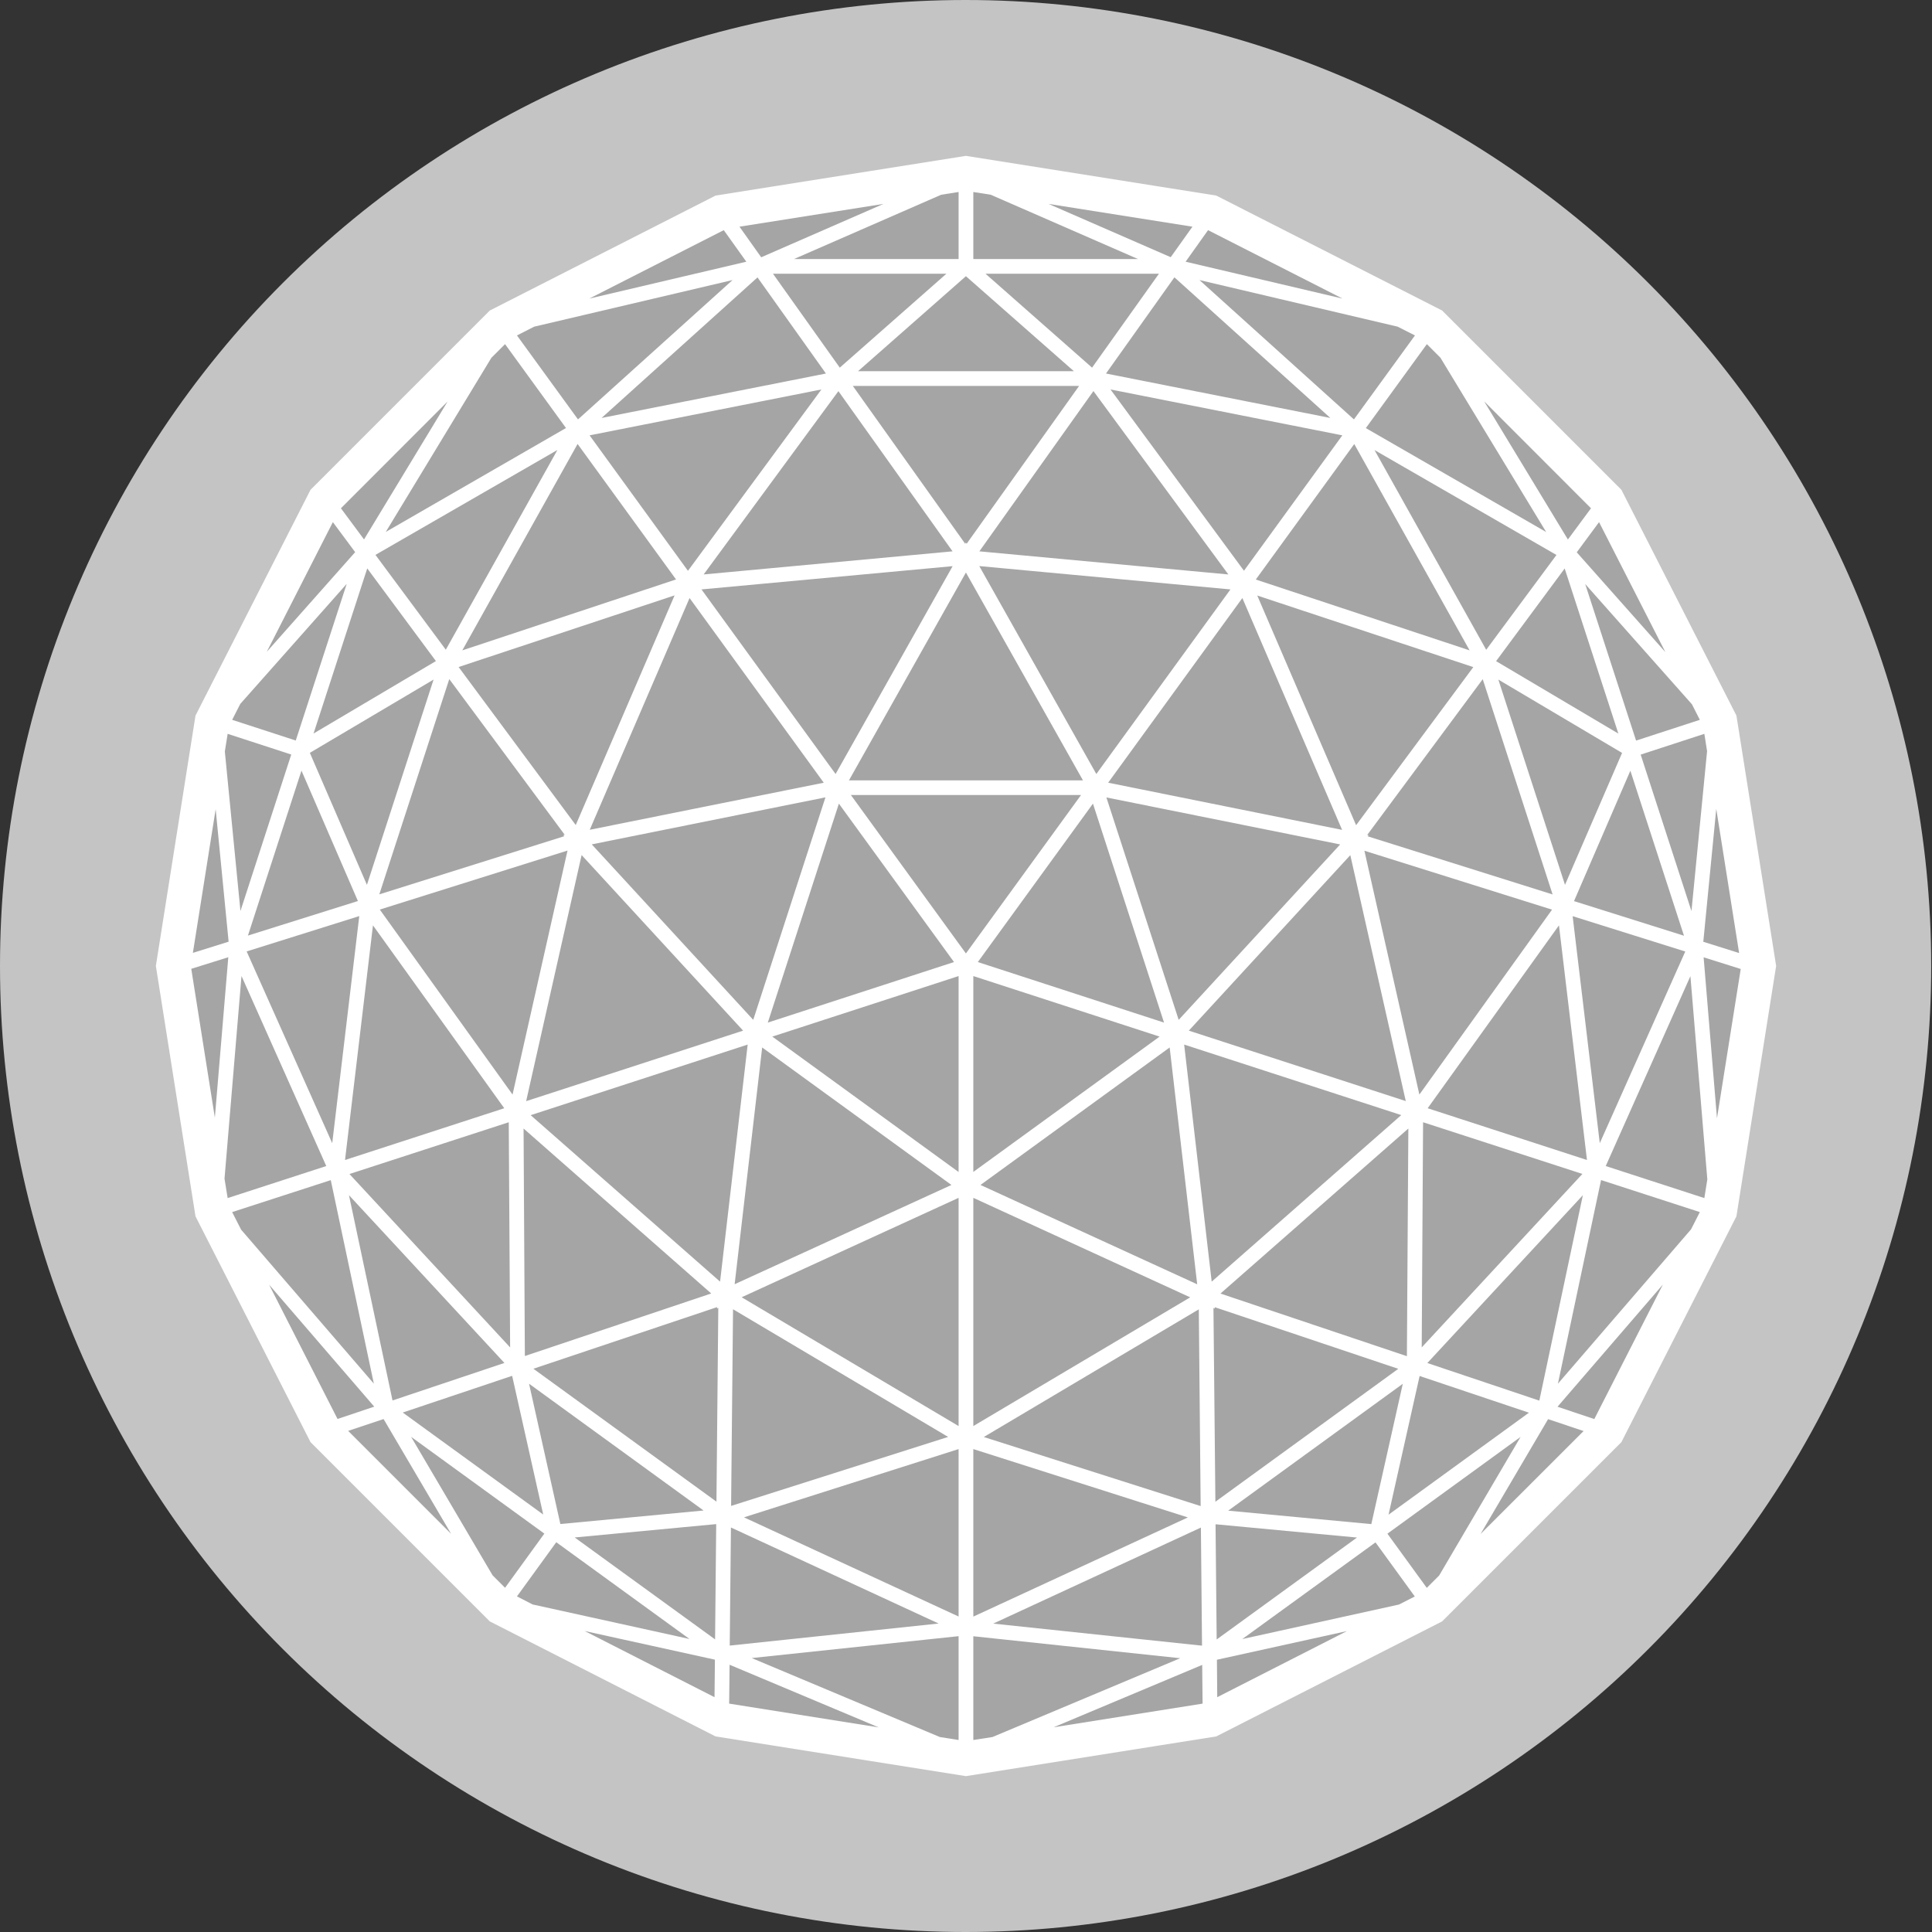 <svg width="24" height="24" viewBox="0 0 24 24" fill="none" xmlns="http://www.w3.org/2000/svg">
<rect x="0" y="0" width="24" height="24" fill="#333333" stroke="none"/>
<path d="M23.99 12C23.99 13.576 23.68 15.136 23.077 16.592C22.474 18.048 21.591 19.371 20.477 20.485C19.363 21.6 18.041 22.483 16.585 23.087C15.13 23.69 13.57 24 11.995 24C10.42 24 8.86 23.69 7.405 23.087C5.949 22.483 4.627 21.6 3.513 20.485C2.399 19.371 1.516 18.048 0.913 16.592C0.31 15.136 -2.98224e-07 13.576 0 12C6.02292e-07 8.817 1.264 5.765 3.513 3.515C5.763 1.264 8.814 1.32614e-07 11.995 0C15.176 -1.20558e-07 18.227 1.264 20.477 3.515C22.726 5.765 23.99 8.817 23.99 12Z" fill="#C4C4C4"/>
<path d="M19.988 6.196L17.803 4.011L15.05 2.61L11.999 2.126L8.948 2.61L6.196 4.011L4.011 6.196L2.609 8.948L2.126 11.999L2.609 15.051L4.011 17.803L6.196 19.988L8.948 21.39L11.999 21.874L15.05 21.39L17.803 19.988L19.988 17.803L21.39 15.051L21.874 11.999L21.39 8.948L19.988 6.196Z" fill="#A5A5A5" stroke="white" stroke-width="0.375" stroke-miterlimit="10"/>
<path fill-rule="evenodd" clip-rule="evenodd" d="M11.999 2L15.089 2.49L17.877 3.91L20.089 6.122L21.51 8.909L22 11.999L21.51 15.089L20.089 17.877L17.877 20.089L15.089 21.51L11.999 22L8.909 21.51L6.122 20.089L3.91 17.877L2.49 15.089L2 11.999L2.49 8.909L3.91 6.122L6.122 3.91L8.909 2.49L11.999 2ZM10.57 9.876L11.999 11.844L13.429 9.876H10.57ZM10.421 9.983L11.851 11.951L9.538 12.703L10.421 9.983ZM9.231 12.803L7.225 10.622L6.536 13.679L9.231 12.803ZM6.367 13.597L7.05 10.566L4.718 11.299L6.367 13.597ZM3.064 11.819L4.463 11.38L4.127 14.201L3.064 11.819ZM2.376 12.035L2.836 11.891L2.669 13.884L2.376 12.035ZM2.828 14.883L2.789 14.642L3 12.124L4.053 14.485L2.828 14.883ZM4.109 14.66L4.644 17.188L2.995 15.275L2.884 15.057L4.109 14.66ZM4.341 14.584L6.337 16.738L6.32 13.941L4.341 14.584ZM6.592 13.853L8.945 15.921L9.288 12.976L6.592 13.853ZM8.835 16.068L6.504 14.019L6.52 16.845L8.835 16.068ZM6.266 16.931L4.335 14.847L4.876 17.397L6.266 16.931ZM4.649 17.474L3.343 15.959L4.193 17.627L4.649 17.474ZM9.468 13.012L9.126 15.953L11.819 14.72L9.468 13.012ZM11.908 14.88L9.213 16.115L11.908 17.715V14.88ZM9.082 18.707L9.106 16.264L11.778 17.85L9.082 18.707ZM9.065 20.442L9.08 18.975L11.66 20.168L9.065 20.442ZM9.058 21.163L9.063 20.68L10.915 21.458L9.058 21.163ZM11.908 21.615L11.675 21.578L9.338 20.597L11.908 20.325V21.615ZM12.091 20.082L14.756 18.85L12.091 18.001V20.082ZM12.091 20.326V21.615L12.329 21.578L14.661 20.599L12.091 20.326ZM13.088 21.457L14.939 21.163L14.934 20.682L13.088 21.457ZM14.932 20.443L14.918 18.976L12.338 20.169L14.932 20.443ZM14.915 18.709L14.892 16.265L12.221 17.851L14.915 18.709ZM14.785 16.116L12.091 17.715V14.88L14.785 16.116ZM12.18 14.72L14.53 13.012L14.872 15.954L12.18 14.72ZM14.71 12.976L15.052 15.921L17.407 13.852L14.71 12.976ZM17.477 16.847L15.161 16.069L17.495 14.019L17.477 16.847ZM19.122 17.399L17.731 16.932L19.663 14.847L19.122 17.399ZM19.805 17.628L19.348 17.475L20.657 15.957L19.805 17.628ZM21.116 15.057L21.007 15.271L19.353 17.189L19.889 14.659L21.116 15.057ZM19.714 14.41L17.735 13.767L19.366 11.495L19.714 14.41ZM17.463 13.678L14.768 12.803L16.774 10.623L17.463 13.678ZM16.949 10.568L19.28 11.3L17.632 13.597L16.949 10.568ZM19.536 11.381L20.935 11.82L19.873 14.201L19.536 11.381ZM21.163 11.892L21.329 13.892L21.624 12.037L21.163 11.892ZM21.209 14.651L21.172 14.883L19.947 14.485L20.999 12.126L21.209 14.651ZM14.642 12.669L13.744 9.906L16.648 10.49L14.642 12.669ZM13.766 9.723L15.433 7.429L16.672 10.309L13.766 9.723ZM16.823 5.516L15.6 7.199L18.256 8.079L16.823 5.516ZM19.207 6.609L16.967 5.318L17.725 4.275L17.893 4.443L19.207 6.609ZM15.618 7.398L16.846 10.251L18.302 8.287L15.618 7.398ZM18.437 4.986L19.764 6.314L19.477 6.702L18.437 4.986ZM17.075 5.591L19.335 6.894L18.462 8.072L17.075 5.591ZM16.984 10.372L18.419 8.437L19.287 11.111L16.99 10.389L17.002 10.375L16.984 10.372ZM21.604 11.839L21.159 11.699L21.32 10.048L21.604 11.839ZM21.172 9.116L21.206 9.331L21.012 11.318L20.381 9.374L21.172 9.116ZM19.553 11.194L20.253 9.574L20.919 11.624L19.553 11.194ZM19.587 6.861L20.688 8.101L19.864 6.486L19.587 6.861ZM21.018 8.749L21.116 8.942L20.324 9.2L19.692 7.255L21.018 8.749ZM19.437 7.062L20.104 9.113L18.585 8.213L19.437 7.062ZM19.657 14.583L17.678 13.941L17.661 16.738L19.657 14.583ZM15.074 16.248L15.091 16.256L15.089 16.238L17.37 17.004L15.098 18.655L15.074 16.248ZM15.121 21.083L15.117 20.618L16.732 20.262L15.121 21.083ZM17.575 19.832L17.379 19.932L15.432 20.361L17.087 19.16L17.575 19.832ZM15.1 18.935L16.857 19.1L15.114 20.366L15.1 18.935ZM18.993 17.549L17.635 17.093L17.249 18.816L18.993 17.549ZM17.878 19.571L17.724 19.725L17.235 19.052L18.889 17.85L17.878 19.571ZM18.392 19.056L19.231 17.629L19.672 17.777L18.392 19.056ZM11.908 20.081V18.001L9.242 18.849L11.908 20.081ZM8.909 16.237L8.906 16.255L8.923 16.247L8.9 18.654L6.626 17.003L8.909 16.237ZM4.325 17.775L4.765 17.628L5.604 19.054L4.325 17.775ZM6.274 19.724L6.119 19.569L5.107 17.849L6.762 19.051L6.274 19.724ZM6.362 17.091L6.748 18.814L5.003 17.547L6.362 17.091ZM8.883 20.365L8.897 18.933L7.139 19.099L8.883 20.365ZM6.616 19.931L6.422 19.831L6.91 19.158L8.565 20.36L6.616 19.931ZM7.263 20.261L8.881 20.617L8.876 21.083L7.263 20.261ZM4.286 14.41L6.264 13.767L4.633 11.495L4.286 14.41ZM9.357 12.669L10.254 9.905L7.351 10.489L9.357 12.669ZM8.398 7.198L5.743 8.079L7.175 5.515L8.398 7.198ZM8.566 7.429L7.326 10.308L10.233 9.723L8.566 7.429ZM7.152 10.249L8.38 7.396L5.697 8.286L7.152 10.249ZM5.538 8.071L4.664 6.893L6.924 5.59L5.538 8.071ZM4.522 6.701L4.235 6.314L5.56 4.988L4.522 6.701ZM6.104 4.445L4.792 6.608L7.031 5.317L6.274 4.275L6.104 4.445ZM7.015 10.37L5.581 8.436L4.712 11.11L7.009 10.388L6.997 10.374L7.015 10.37ZM4.135 6.486L4.412 6.859L3.314 8.097L4.135 6.486ZM2.884 8.942L2.985 8.744L4.307 7.253L3.674 9.199L2.884 8.942ZM4.562 7.061L3.895 9.112L5.415 8.212L4.562 7.061ZM2.828 9.116L3.618 9.373L2.987 11.317L2.793 9.335L2.828 9.116ZM2.679 10.052L2.84 11.698L2.396 11.837L2.679 10.052ZM3.08 11.622L3.745 9.573L4.446 11.193L3.08 11.622ZM8.546 7.091L7.324 5.408L10.204 4.838L8.546 7.091ZM10.38 9.615L8.714 7.322L11.834 7.033L10.38 9.615ZM10.415 4.859L11.833 6.849L8.741 7.136L10.415 4.859ZM9.41 3.446L10.26 4.64L7.473 5.192L9.41 3.446ZM8.991 2.859L9.271 3.251L7.321 3.709L8.991 2.859ZM9.1 3.479L6.636 4.058L6.422 4.167L7.18 5.21L9.1 3.479ZM12.165 7.032L13.619 9.615L15.285 7.322L12.165 7.032ZM16.819 5.21L17.577 4.167L17.362 4.058L14.9 3.479L16.819 5.21ZM16.677 3.709L15.007 2.859L14.728 3.251L16.677 3.709ZM14.589 3.445L13.739 4.64L16.526 5.192L14.589 3.445ZM13.583 4.858L12.166 6.849L15.259 7.136L13.583 4.858ZM16.675 5.408L15.453 7.09L13.795 4.838L16.675 5.408ZM13.453 9.694L11.999 7.112L10.546 9.694H13.453ZM12.008 6.755L11.999 6.739L11.99 6.755L10.594 4.794H13.405L12.008 6.755ZM14.813 2.816L14.543 3.195L13.025 2.533L14.813 2.816ZM12.091 2.385L12.307 2.419L14.137 3.218H12.091V2.385ZM13.566 4.567L12.242 3.4H14.397L13.566 4.567ZM9.602 3.4L10.432 4.567L11.757 3.4H9.602ZM9.456 3.196L9.186 2.816L10.975 2.533L9.456 3.196ZM11.692 2.419L9.863 3.218H11.908V2.385L11.692 2.419ZM13.577 9.983L12.147 11.951L14.46 12.703L13.577 9.983ZM14.405 12.877L12.091 12.125V14.558L14.405 12.877ZM11.908 14.559V12.125L9.594 12.877L11.908 14.559ZM10.659 4.611L11.999 3.431L13.34 4.611H10.659ZM5.386 8.442L3.849 9.352L4.558 10.992L5.386 8.442ZM6.572 17.189L6.961 18.932L8.74 18.764L6.572 17.189ZM15.257 18.766L17.035 18.933L17.426 17.19L15.257 18.766ZM18.613 8.442L20.15 9.353L19.441 10.992L18.613 8.442Z" fill="white"/>
</svg>
